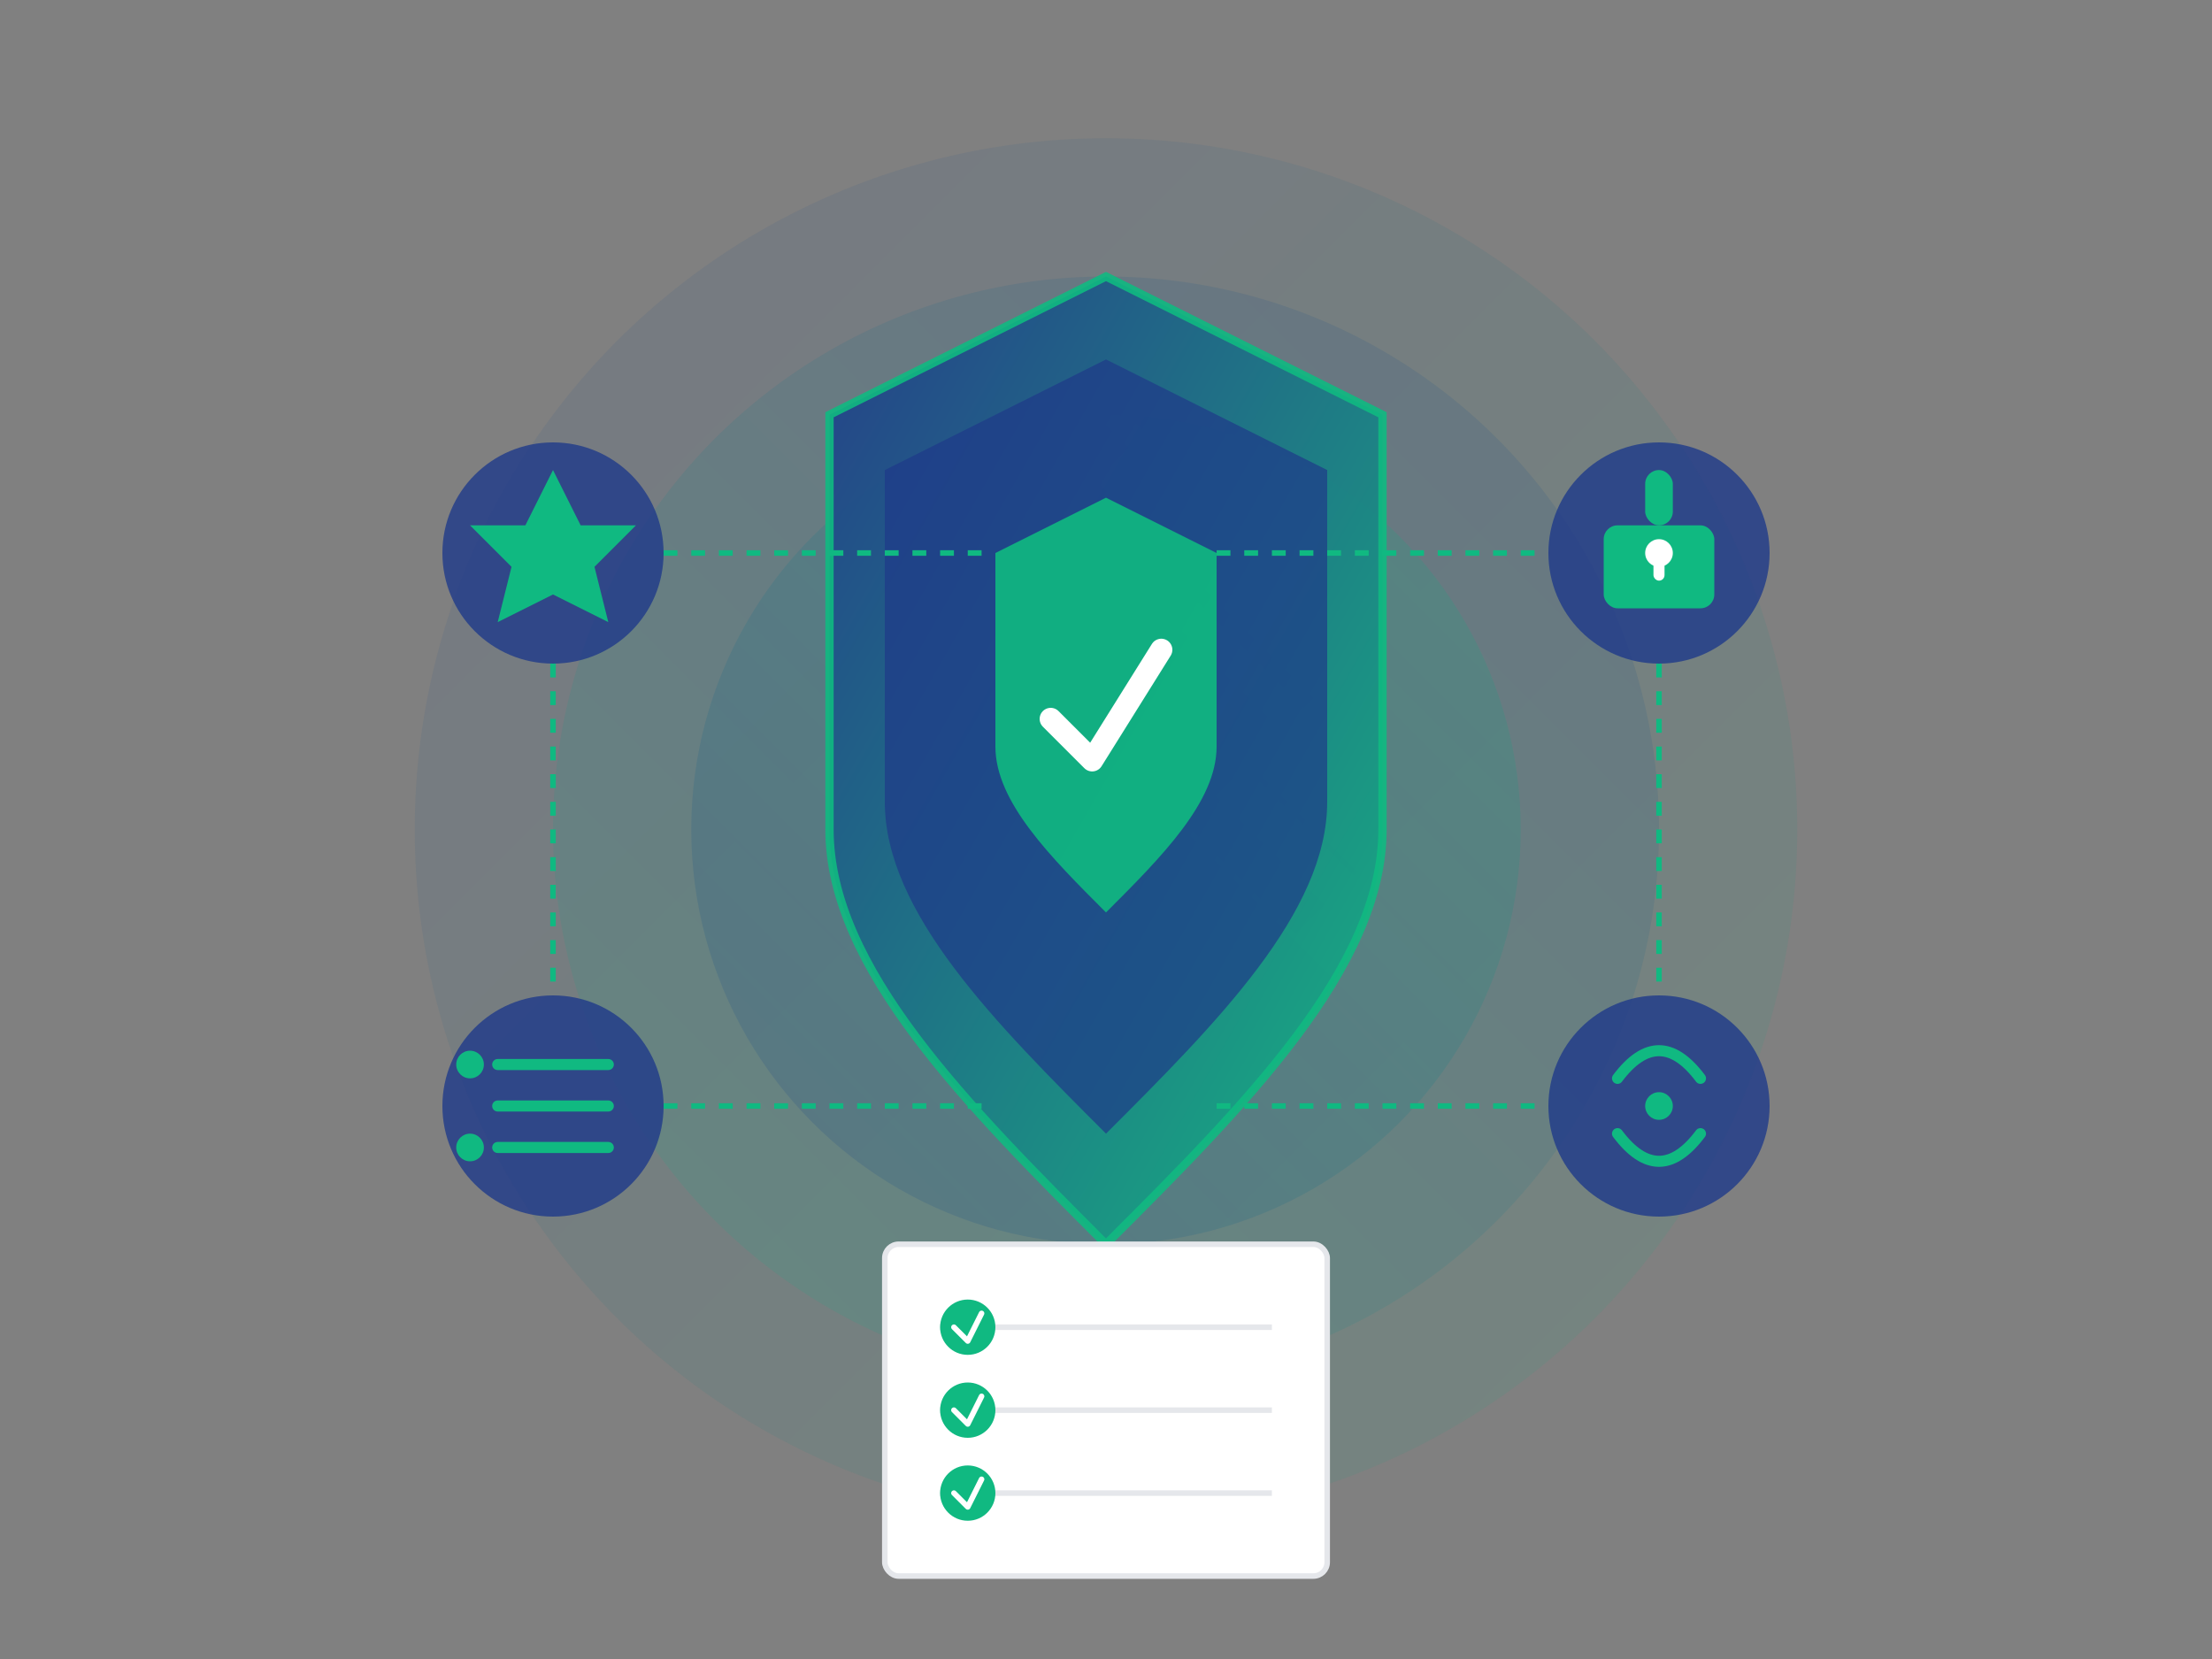 <svg width="800" height="600" viewBox="0 0 800 600" fill="none" xmlns="http://www.w3.org/2000/svg">
  <rect x="0" y="0" width="800" height="600" fill="#808080" stroke="none"/>
  <!-- Background Elements -->
  <circle cx="400" cy="300" r="250" fill="url(#gradient1)" opacity="0.1"/>
  <circle cx="400" cy="300" r="200" fill="url(#gradient2)" opacity="0.15"/>
  <circle cx="400" cy="300" r="150" fill="url(#gradient3)" opacity="0.2"/>
  
  <!-- Central Shield -->
  <path d="M400 100 L500 150 V300 C500 350 450 400 400 450 C350 400 300 350 300 300 V150 Z" fill="url(#gradient4)" opacity="0.9" stroke="#10B981" stroke-width="3"/>
  
  <!-- Shield Inner -->
  <path d="M400 130 L480 170 V290 C480 330 440 370 400 410 C360 370 320 330 320 290 V170 Z" fill="#1E3A8A" opacity="0.7"/>
  
  <!-- Shield Emblem -->
  <path d="M400 180 L440 200 V270 C440 290 420 310 400 330 C380 310 360 290 360 270 V200 Z" fill="#10B981" opacity="0.9"/>
  
  <!-- Checkmark in Shield -->
  <path d="M380 260 L395 275 L420 235" stroke="white" stroke-width="8" stroke-linecap="round" stroke-linejoin="round"/>
  
  <!-- Feature Icons -->
  <!-- Expert Icon -->
  <circle cx="200" cy="200" r="40" fill="#1E3A8A" opacity="0.8"/>
  <path d="M200 170 L210 190 L230 190 L215 205 L220 225 L200 215 L180 225 L185 205 L170 190 L190 190 Z" fill="#10B981"/>
  
  <!-- Security Icon -->
  <circle cx="600" cy="200" r="40" fill="#1E3A8A" opacity="0.8"/>
  <rect x="580" y="190" width="40" height="30" rx="5" fill="#10B981"/>
  <rect x="595" y="170" width="10" height="20" rx="5" fill="#10B981"/>
  <circle cx="600" cy="200" r="5" fill="white"/>
  <rect x="598" y="200" width="4" height="10" rx="2" fill="white"/>
  
  <!-- Personalized Icon -->
  <circle cx="200" cy="400" r="40" fill="#1E3A8A" opacity="0.8"/>
  <path d="M180 385 H220 M180 400 H220 M180 415 H220" stroke="#10B981" stroke-width="4" stroke-linecap="round"/>
  <circle cx="170" cy="385" r="5" fill="#10B981"/>
  <circle cx="170" cy="415" r="5" fill="#10B981"/>
  
  <!-- Support Icon -->
  <circle cx="600" cy="400" r="40" fill="#1E3A8A" opacity="0.8"/>
  <path d="M585 390 Q600 370 615 390 M585 410 Q600 430 615 410" stroke="#10B981" stroke-width="4" stroke-linecap="round"/>
  <circle cx="600" cy="400" r="5" fill="#10B981"/>
  
  <!-- Connection Lines -->
  <path d="M240 200 L360 200" stroke="#10B981" stroke-width="2" stroke-dasharray="5 5"/>
  <path d="M440 200 L560 200" stroke="#10B981" stroke-width="2" stroke-dasharray="5 5"/>
  <path d="M240 400 L360 400" stroke="#10B981" stroke-width="2" stroke-dasharray="5 5"/>
  <path d="M440 400 L560 400" stroke="#10B981" stroke-width="2" stroke-dasharray="5 5"/>
  <path d="M200 240 L200 360" stroke="#10B981" stroke-width="2" stroke-dasharray="5 5"/>
  <path d="M600 240 L600 360" stroke="#10B981" stroke-width="2" stroke-dasharray="5 5"/>
  
  <!-- Document with Checkmarks -->
  <rect x="320" y="450" width="160" height="120" rx="5" fill="white" stroke="#E5E7EB" stroke-width="2"/>
  <line x1="340" y1="480" x2="460" y2="480" stroke="#E5E7EB" stroke-width="2"/>
  <line x1="340" y1="510" x2="460" y2="510" stroke="#E5E7EB" stroke-width="2"/>
  <line x1="340" y1="540" x2="460" y2="540" stroke="#E5E7EB" stroke-width="2"/>
  
  <!-- Checkmarks on Document -->
  <circle cx="350" cy="480" r="10" fill="#10B981"/>
  <path d="M345 480 L350 485 L355 475" stroke="white" stroke-width="2" stroke-linecap="round" stroke-linejoin="round"/>
  
  <circle cx="350" cy="510" r="10" fill="#10B981"/>
  <path d="M345 510 L350 515 L355 505" stroke="white" stroke-width="2" stroke-linecap="round" stroke-linejoin="round"/>
  
  <circle cx="350" cy="540" r="10" fill="#10B981"/>
  <path d="M345 540 L350 545 L355 535" stroke="white" stroke-width="2" stroke-linecap="round" stroke-linejoin="round"/>
  
  <!-- Gradients -->
  <defs>
    <linearGradient id="gradient1" x1="0%" y1="0%" x2="100%" y2="100%">
      <stop offset="0%" stop-color="#1E3A8A" />
      <stop offset="100%" stop-color="#10B981" />
    </linearGradient>
    <linearGradient id="gradient2" x1="100%" y1="0%" x2="0%" y2="100%">
      <stop offset="0%" stop-color="#1E3A8A" />
      <stop offset="100%" stop-color="#10B981" />
    </linearGradient>
    <linearGradient id="gradient3" x1="0%" y1="100%" x2="100%" y2="0%">
      <stop offset="0%" stop-color="#1E3A8A" />
      <stop offset="100%" stop-color="#10B981" />
    </linearGradient>
    <linearGradient id="gradient4" x1="0%" y1="0%" x2="100%" y2="100%">
      <stop offset="0%" stop-color="#1E3A8A" />
      <stop offset="100%" stop-color="#10B981" />
    </linearGradient>
  </defs>
</svg>